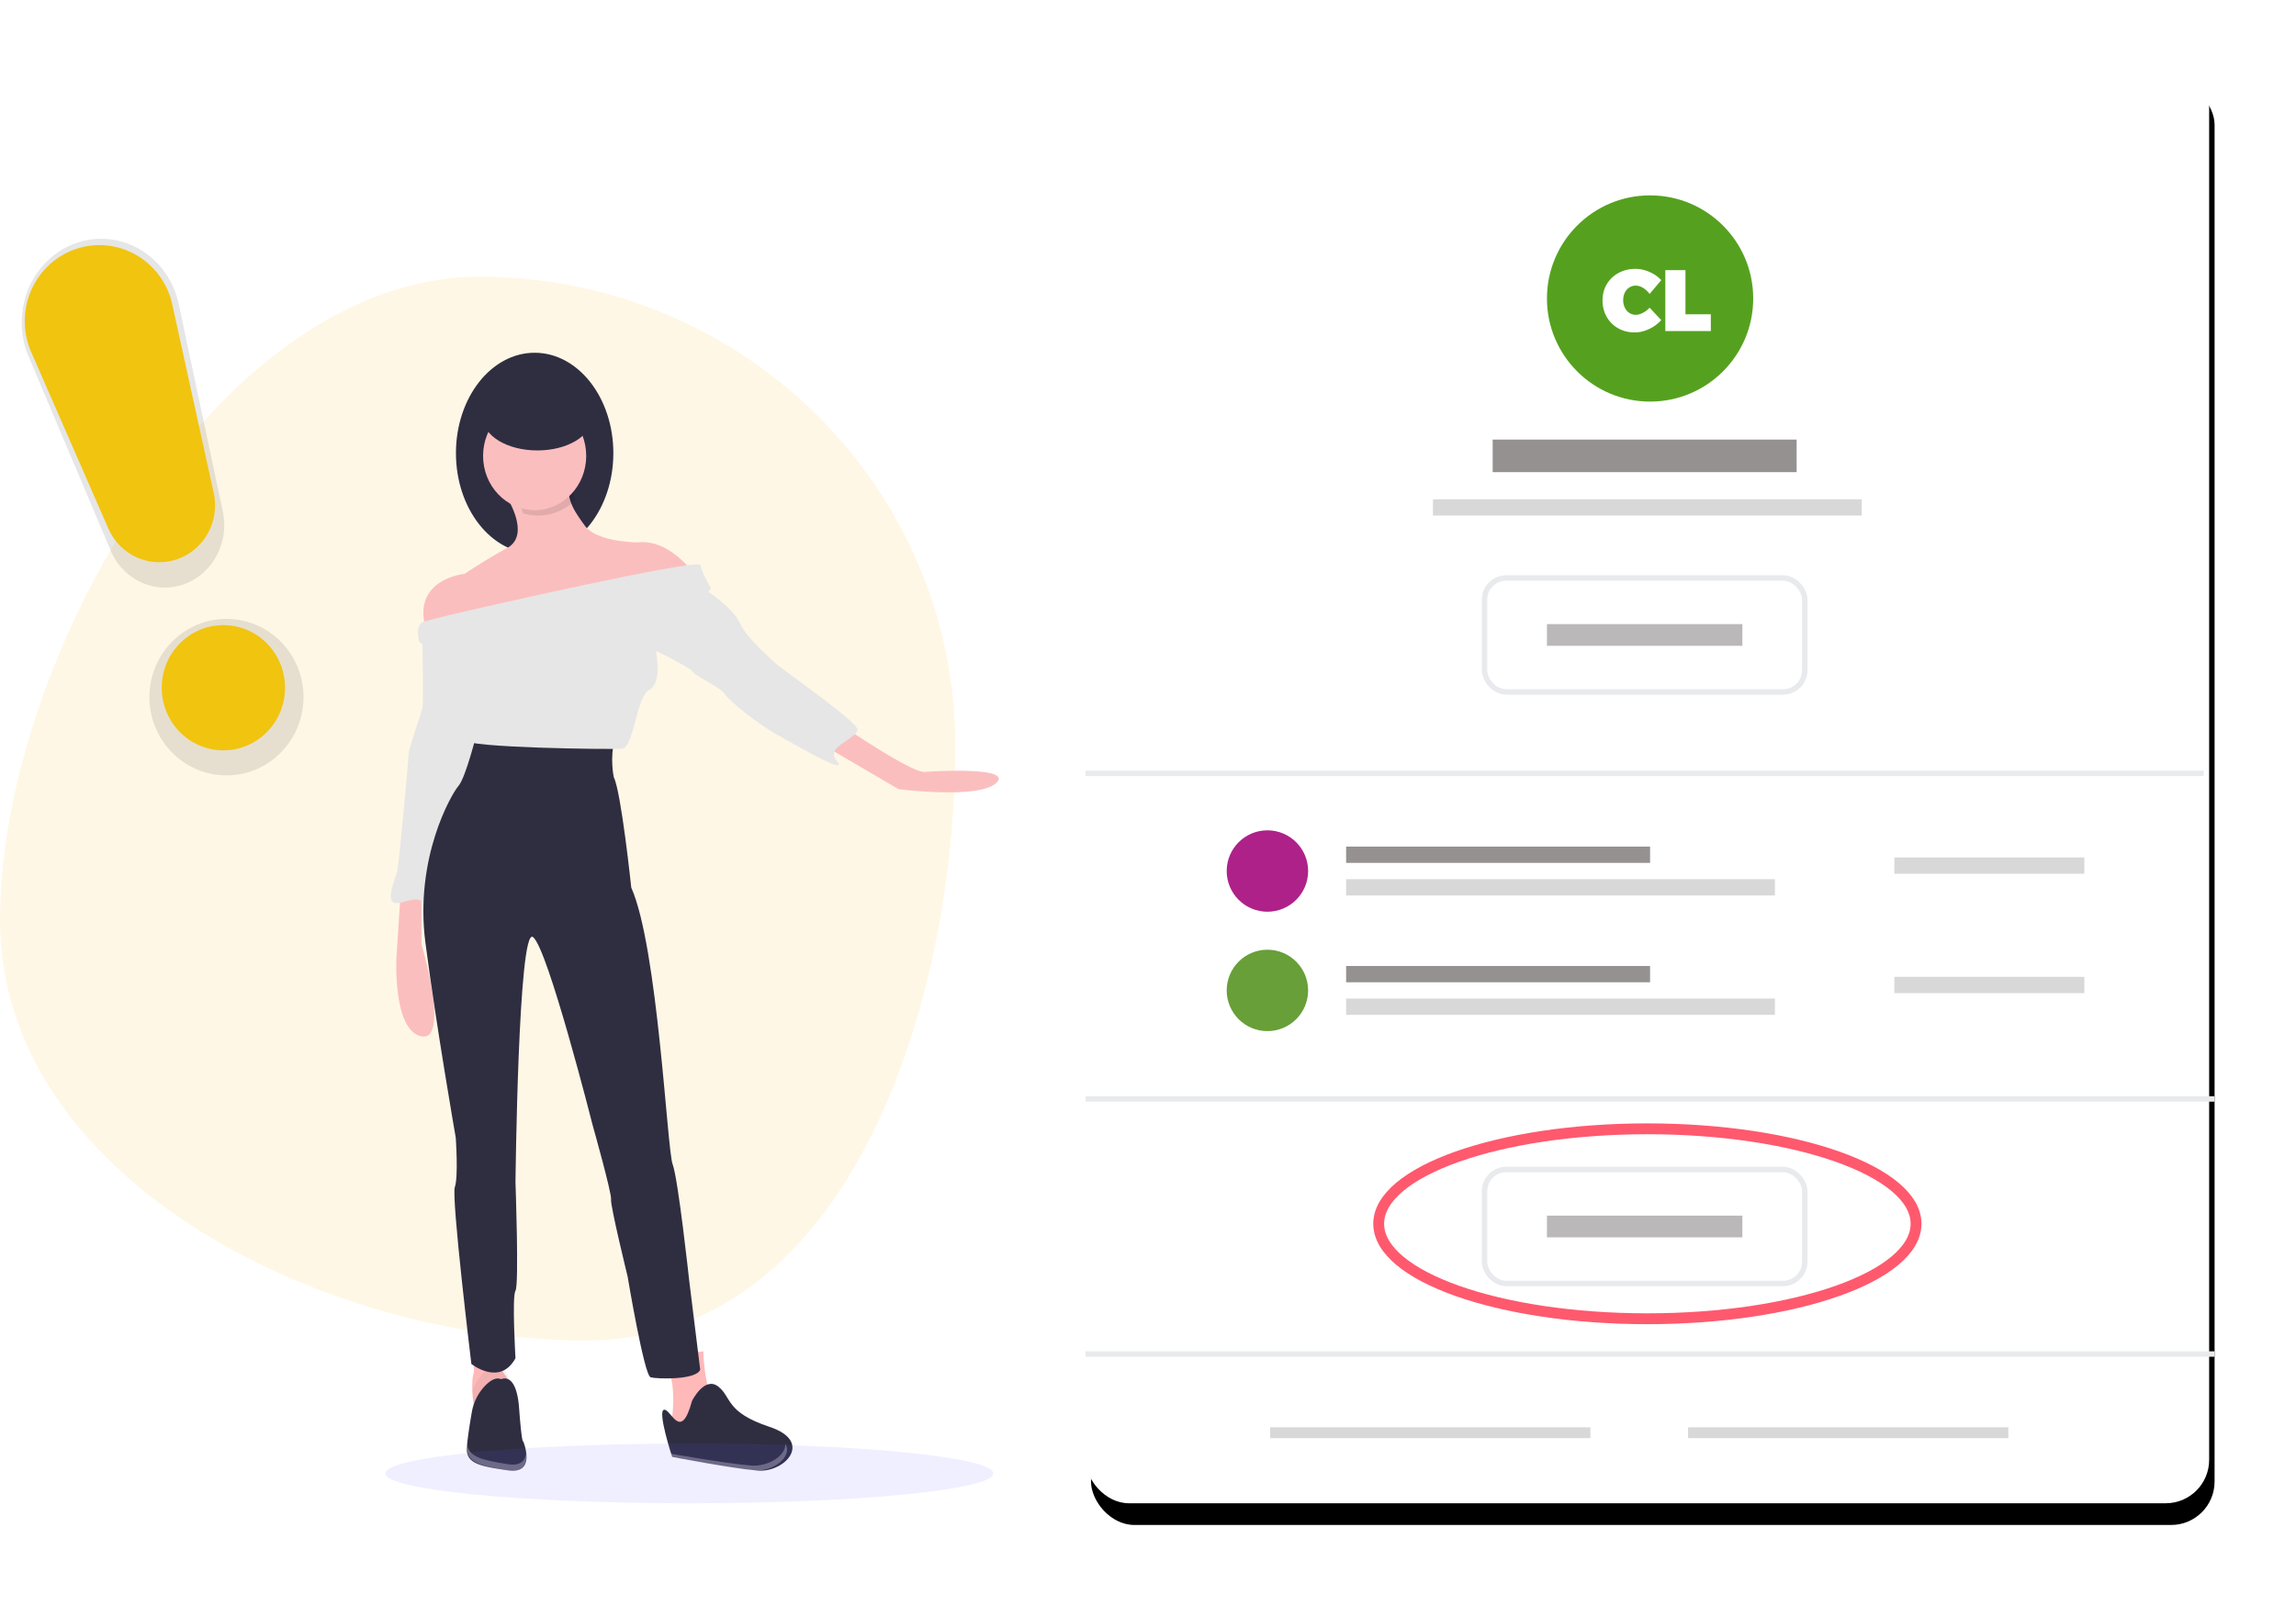 <svg width="423" height="296" xmlns="http://www.w3.org/2000/svg" xmlns:xlink="http://www.w3.org/1999/xlink"><defs><filter x="-11.4%" y="-7.7%" width="123.7%" height="118.4%" filterUnits="objectBoundingBox" id="a"><feOffset dx="1" dy="4" in="SourceAlpha" result="shadowOffsetOuter1"/><feGaussianBlur stdDeviation="7.5" in="shadowOffsetOuter1" result="shadowBlurOuter1"/><feColorMatrix values="0 0 0 0 0 0 0 0 0 0 0 0 0 0 0 0 0 0 0.15 0" in="shadowBlurOuter1"/></filter><rect id="b" x="200" y="0" width="207" height="266" rx="8"/></defs><g transform="translate(0 11)" fill="none" fill-rule="evenodd"><g transform="translate(0 40)"><path d="M107.882 196C156.292 196 176 134.171 176 86.435 176 38.698 136.756 0 88.347 0 39.937 0 0 70.774 0 118.51 0 166.247 59.473 196 107.882 196z" fill="#FFF7E5"/><g transform="translate(72 14)" fill-rule="nonzero"><path d="M6 93.397c.094.49.191.983.28 1.47A129.286 129.286 0 018.073 109L25.75 80.56l.249.35a51.266 51.266 0 00-1.786-12.977A106.595 106.595 0 0022.724 63L6 93.397z" fill="#6C63FF"/><path d="M15.047 191.74c.055.811.148 1.618.279 2.419 0 0 6.107 4.474 6.596-.527.317-3.258-.4-4.729-.943-5.358l-.009-.01a2.112 2.112 0 01-.514-1.372V181l-5.375 1.842.245 5c-.362 1.04-.367 2.593-.279 3.898z" fill="#FFB9B9"/><path d="M15 191.234c.055.907.149 1.81.28 2.706 0 0 6.15 5.006 6.641-.59.32-3.645-.403-5.29-.95-5.995-.434-.393-1.016-.466-1.51-.188-.983-.524-2.065.35-2.96 1.481A10.66 10.66 0 0015 191.234z" fill="#000" opacity=".05"/><path d="M20.347 189.145s2.785-1.527 3.291 5.342c.506 6.868.76 6.105.76 6.105s2.531 6.105-2.785 5.342c-5.317-.763-7.849-1.272-7.596-4.325.153-1.84.581-4.511.898-6.343a9.345 9.345 0 012.382-4.843c.924-.977 2.037-1.73 3.05-1.278z" fill="#2F2E41"/><path d="M51.455 198.436l2.869 1.394s8.961 1.386 6.119-3.755a20.952 20.952 0 01-1.87-4.863 32.62 32.62 0 01-.991-7.212L50 185.065c2.472 3.317 2.16 8.697 1.777 11.515-.155 1.136-.322 1.856-.322 1.856z" fill="#FFB9B9"/><path d="M51 198.399l3.005 1.427s9.39 1.42 6.411-3.845A21.165 21.165 0 0158.458 191c-1.824.346-3.212 2.93-3.212 2.93-1.47 5.029-2.794 3.772-3.91 2.568-.162 1.163-.336 1.9-.336 1.9z" fill="#000" opacity=".05"/><path d="M55.493 193.14s2.282-4.606 4.813-2.661c2.532 1.945 1.276 4.723 9.475 7.444 8.2 2.72 2.781 8.494-2.236 8.053-5.017-.441-15.713-2.52-15.713-2.52s-2.78-8.494-1.49-8.686c1.29-.193 3.071 6.075 5.15-1.63z" fill="#2F2E41"/><path d="M66.357 205.045c3.187.26 6.537-1.855 6.302-4.045 1.522 2.473-2.332 5.275-5.972 4.978-4.908-.4-15.372-2.284-15.372-2.284s-.128-.362-.315-.93c.305.054 10.523 1.887 15.357 2.281zM14.03 201c.292 2.522 2.819 3.052 7.583 3.806 2.424.383 3.214-.806 3.36-2.214.158 1.803-.304 3.819-3.36 3.335-5.317-.84-7.849-1.402-7.596-4.766.004-.052.01-.107.013-.161z" fill="#FFF" opacity=".3"/><path d="M1.884 98.404l-.855 13.162s-.684 13.337 4.616 14.39c5.3 1.053 0-17.023 0-17.023V97l-3.761 1.404z" fill="#FBBEBE"/><path d="M6.563 52l-.724 1.563s.181 10.941 0 11.81c-.18.868-2.534 7.641-2.534 8.336 0 .695-1.81 20.84-2.172 22.057-.362 1.215-1.991 5.036-.543 5.557 1.448.521 4.163-1.563 5.25 0 1.085 1.563 1.99 0 1.99-.52 0-.522.362-10.421 2.535-13.2 2.172-2.779 4.163-9.031 4.525-10.247.362-1.215.905-18.756 1.086-19.104.181-.347-.724-5.036-.724-5.036L6.563 52z" fill="#E6E6E6"/><path d="M15.858 70s-2.031 8.234-3.386 9.81c-1.354 1.577-8.126 13.315-6.095 28.907 2.032 15.592 5.587 35.914 5.587 35.914s.508 7.183-.169 9.11c-.677 1.927 3.048 32.585 3.048 32.585s5.248 4.205 8.126-1.05c0 0-.677-11.388 0-12.44.678-1.05 0-19.971 0-19.971s.508-47.126 3.217-45.2c2.71 1.928 11.005 34.689 11.005 34.689s3.556 12.613 3.386 13.664c-.17 1.052 3.048 14.19 3.048 14.19s3.047 18.22 4.232 18.571c1.186.35 8.466.526 9.143-1.401l-2.032-16.468s-2.031-18.746-3.047-21.374c-1.016-2.627-2.71-39.943-7.619-50.98 0 0-1.862-17.694-3.217-20.322 0 0-.794-3.61.186-6.98 0 0-23.55.148-25.413-1.254z" fill="#2F2E41"/><ellipse fill="#2F2E41" cx="26.5" cy="18.5" rx="14.5" ry="18.5"/><path d="M56 40.92l-2.269 4.779-26.876 7.68s-18.673 5.29-20.593-3.243c-1.92-8.533 7.33-9.387 7.33-9.387s3.49-2.39 7.853-4.778c1.46-.8 1.943-2.096 1.94-3.467a7.019 7.019 0 00-.118-1.215c-.084-.463-.2-.92-.349-1.369a15.523 15.523 0 00-1.473-3.165s11.519-4.438 11.344-2.049a6.65 6.65 0 00.28 2.554c.238.723.559 1.417.957 2.07.196.33.414.67.657 1.032.314.47.671.97 1.073 1.513 2.269 3.072 9.773 3.072 9.773 3.072C51.463 34.264 56 40.92 56 40.92zM83.597 69s12.331 8.397 14.729 8.239c2.397-.159 16.442-.95 13.187 2.06-3.254 3.01-17.983 1.109-17.983 1.109L80 72.486 83.597 69z" fill="#FBBEBE"/><path d="M34 27.085c-2.451 2.56-6.175 3.536-9.606 2.519A14.694 14.694 0 0023 26.607s10.9-4.2 10.736-1.938c-.07.814.02 1.635.264 2.416z" fill="#000" opacity=".1"/><ellipse fill="#FBBEBE" cx="26.5" cy="19" rx="9.5" ry="10"/><path d="M13.529 47.683s43.372-9.968 43.547-8.544C57.251 40.563 59 43.411 59 43.411L48.856 55.159s1.225 5.695-1.224 6.941c-2.448 1.246-2.798 10.68-5.072 10.858-2.273.178-28.856-.178-29.031-1.602-.175-1.424.7-2.314 0-2.67-.7-.356-1.749-.356-.874-2.136.874-1.78.874-9.256.874-9.256l-8.22-3.915s-1.127-3.317.923-3.884c2.05-.566 7.297-1.812 7.297-1.812z" fill="#E6E6E6"/><path d="M56.88 44h1.56s4.68 3.097 5.893 5.85c1.213 2.752 5.546 6.365 6.586 7.397 1.04 1.033 15.253 10.839 15.08 12.215-.174 1.377-4.16 2.753-4.334 4.301-.173 1.549 1.734 2.237.52 2.237-1.213 0-8.666-4.301-11.44-5.85-2.773-1.548-8.492-6.021-9.186-7.225-.693-1.205-5.373-3.27-5.893-4.13-.52-.86-8.666-4.816-8.666-4.816L56.88 44z" fill="#E6E6E6"/><ellipse fill="#2F2E41" cx="27" cy="12" rx="10" ry="6"/></g><ellipse fill="#6C63FF" fill-rule="nonzero" opacity=".1" cx="127" cy="220.5" rx="56" ry="5.5"/></g><g fill-rule="nonzero"><g transform="translate(27.526 103.036)"><ellipse fill="#000" opacity=".1" cx="14.196" cy="14.419" rx="14.196" ry="14.419"/><ellipse fill="#F1C40F" cx="13.629" cy="12.689" rx="11.357" ry="11.535"/></g><path d="M33.857 96.668c-5.345 1.888-11.177-.81-13.47-6.232l-15.12-35.75a16.16 16.16 0 01-.03-12.473c1.66-3.976 4.837-7.03 8.749-8.412 3.931-1.389 8.238-.958 11.85 1.187 3.613 2.145 6.192 5.801 7.097 10.061l8.118 38.19c1.223 5.755-1.883 11.553-7.194 13.43z" fill="#000" opacity=".1"/><path d="M32.613 92.049c-5.021 1.716-10.5-.737-12.653-5.666l-14.205-32.5a14.255 14.255 0 01-.027-11.339c1.56-3.615 4.543-6.392 8.218-7.648a13.53 13.53 0 0111.132 1.08c3.394 1.95 5.817 5.273 6.667 9.147l7.626 34.717c1.149 5.233-1.769 10.503-6.758 12.209z" fill="#F1C40F"/></g><use fill="#000" filter="url(#a)" xlink:href="#b"/><use fill="#FFF" xlink:href="#b"/><path fill="#D8D8D8" d="M234 252h59v2h-59zM264 81h79v3h-79z"/><g transform="translate(226 142)"><path fill="#D8D8D8" d="M22 9h79v3H22zM123 5h35v3h-35z"/><path fill="#969191" d="M22 3h56v3H22z"/><circle fill="#AE2189" cx="7.5" cy="7.5" r="7.5"/></g><g transform="translate(226 164)"><path fill="#D8D8D8" d="M22 9h79v3H22zM123 5h35v3h-35z"/><path fill="#969191" d="M22 3h56v3H22z"/><circle fill="#689F38" cx="7.5" cy="7.5" r="7.5"/></g><path fill="#D8D8D8" d="M311 252h59v2h-59z"/><g transform="translate(273 204)"><path fill="#BAB8B8" d="M12 9h36v4H12z"/><rect stroke="#E8EAED" x=".5" y=".5" width="59" height="21" rx="4"/></g><g transform="translate(273 95)"><path fill="#BAB8B8" d="M12 9h36v4H12z"/><rect stroke="#E8EAED" x=".5" y=".5" width="59" height="21" rx="4"/></g><path fill="#969191" d="M275 70h56v6h-56z"/><path stroke="#E8EAED" stroke-linecap="square" d="M200.5 238.5h207M200.5 191.5h207M200.5 131.5h205"/><g transform="translate(285 25)"><circle fill="#55A11F" cx="19" cy="19" r="19"/><path d="M16.176 25.256c.864 0 1.736-.205 2.616-.616a7.043 7.043 0 002.264-1.656l-2.144-2.288a4.452 4.452 0 01-1.24.952c-.464.24-.899.36-1.304.36-.437 0-.835-.117-1.192-.352a2.344 2.344 0 01-.832-.968 3.155 3.155 0 01-.296-1.384c0-.512.099-.97.296-1.376.197-.405.475-.723.832-.952a2.16 2.16 0 011.192-.344c.437 0 .888.141 1.352.424.464.283.861.653 1.192 1.112l2.144-2.544c-.576-.63-1.296-1.133-2.16-1.512-.864-.379-1.723-.568-2.576-.568-1.163 0-2.205.25-3.128.752a5.552 5.552 0 00-2.168 2.072c-.523.88-.784 1.875-.784 2.984 0 1.12.256 2.13.768 3.032a5.488 5.488 0 002.12 2.112c.901.507 1.917.76 3.048.76zM30.192 25v-3.088H25.52v-8.128h-3.712V25h8.384z" fill="#FFF" fill-rule="nonzero"/></g><ellipse stroke="#FF596E" stroke-width="2" cx="303.5" cy="214.5" rx="49.5" ry="17.5"/></g></svg>